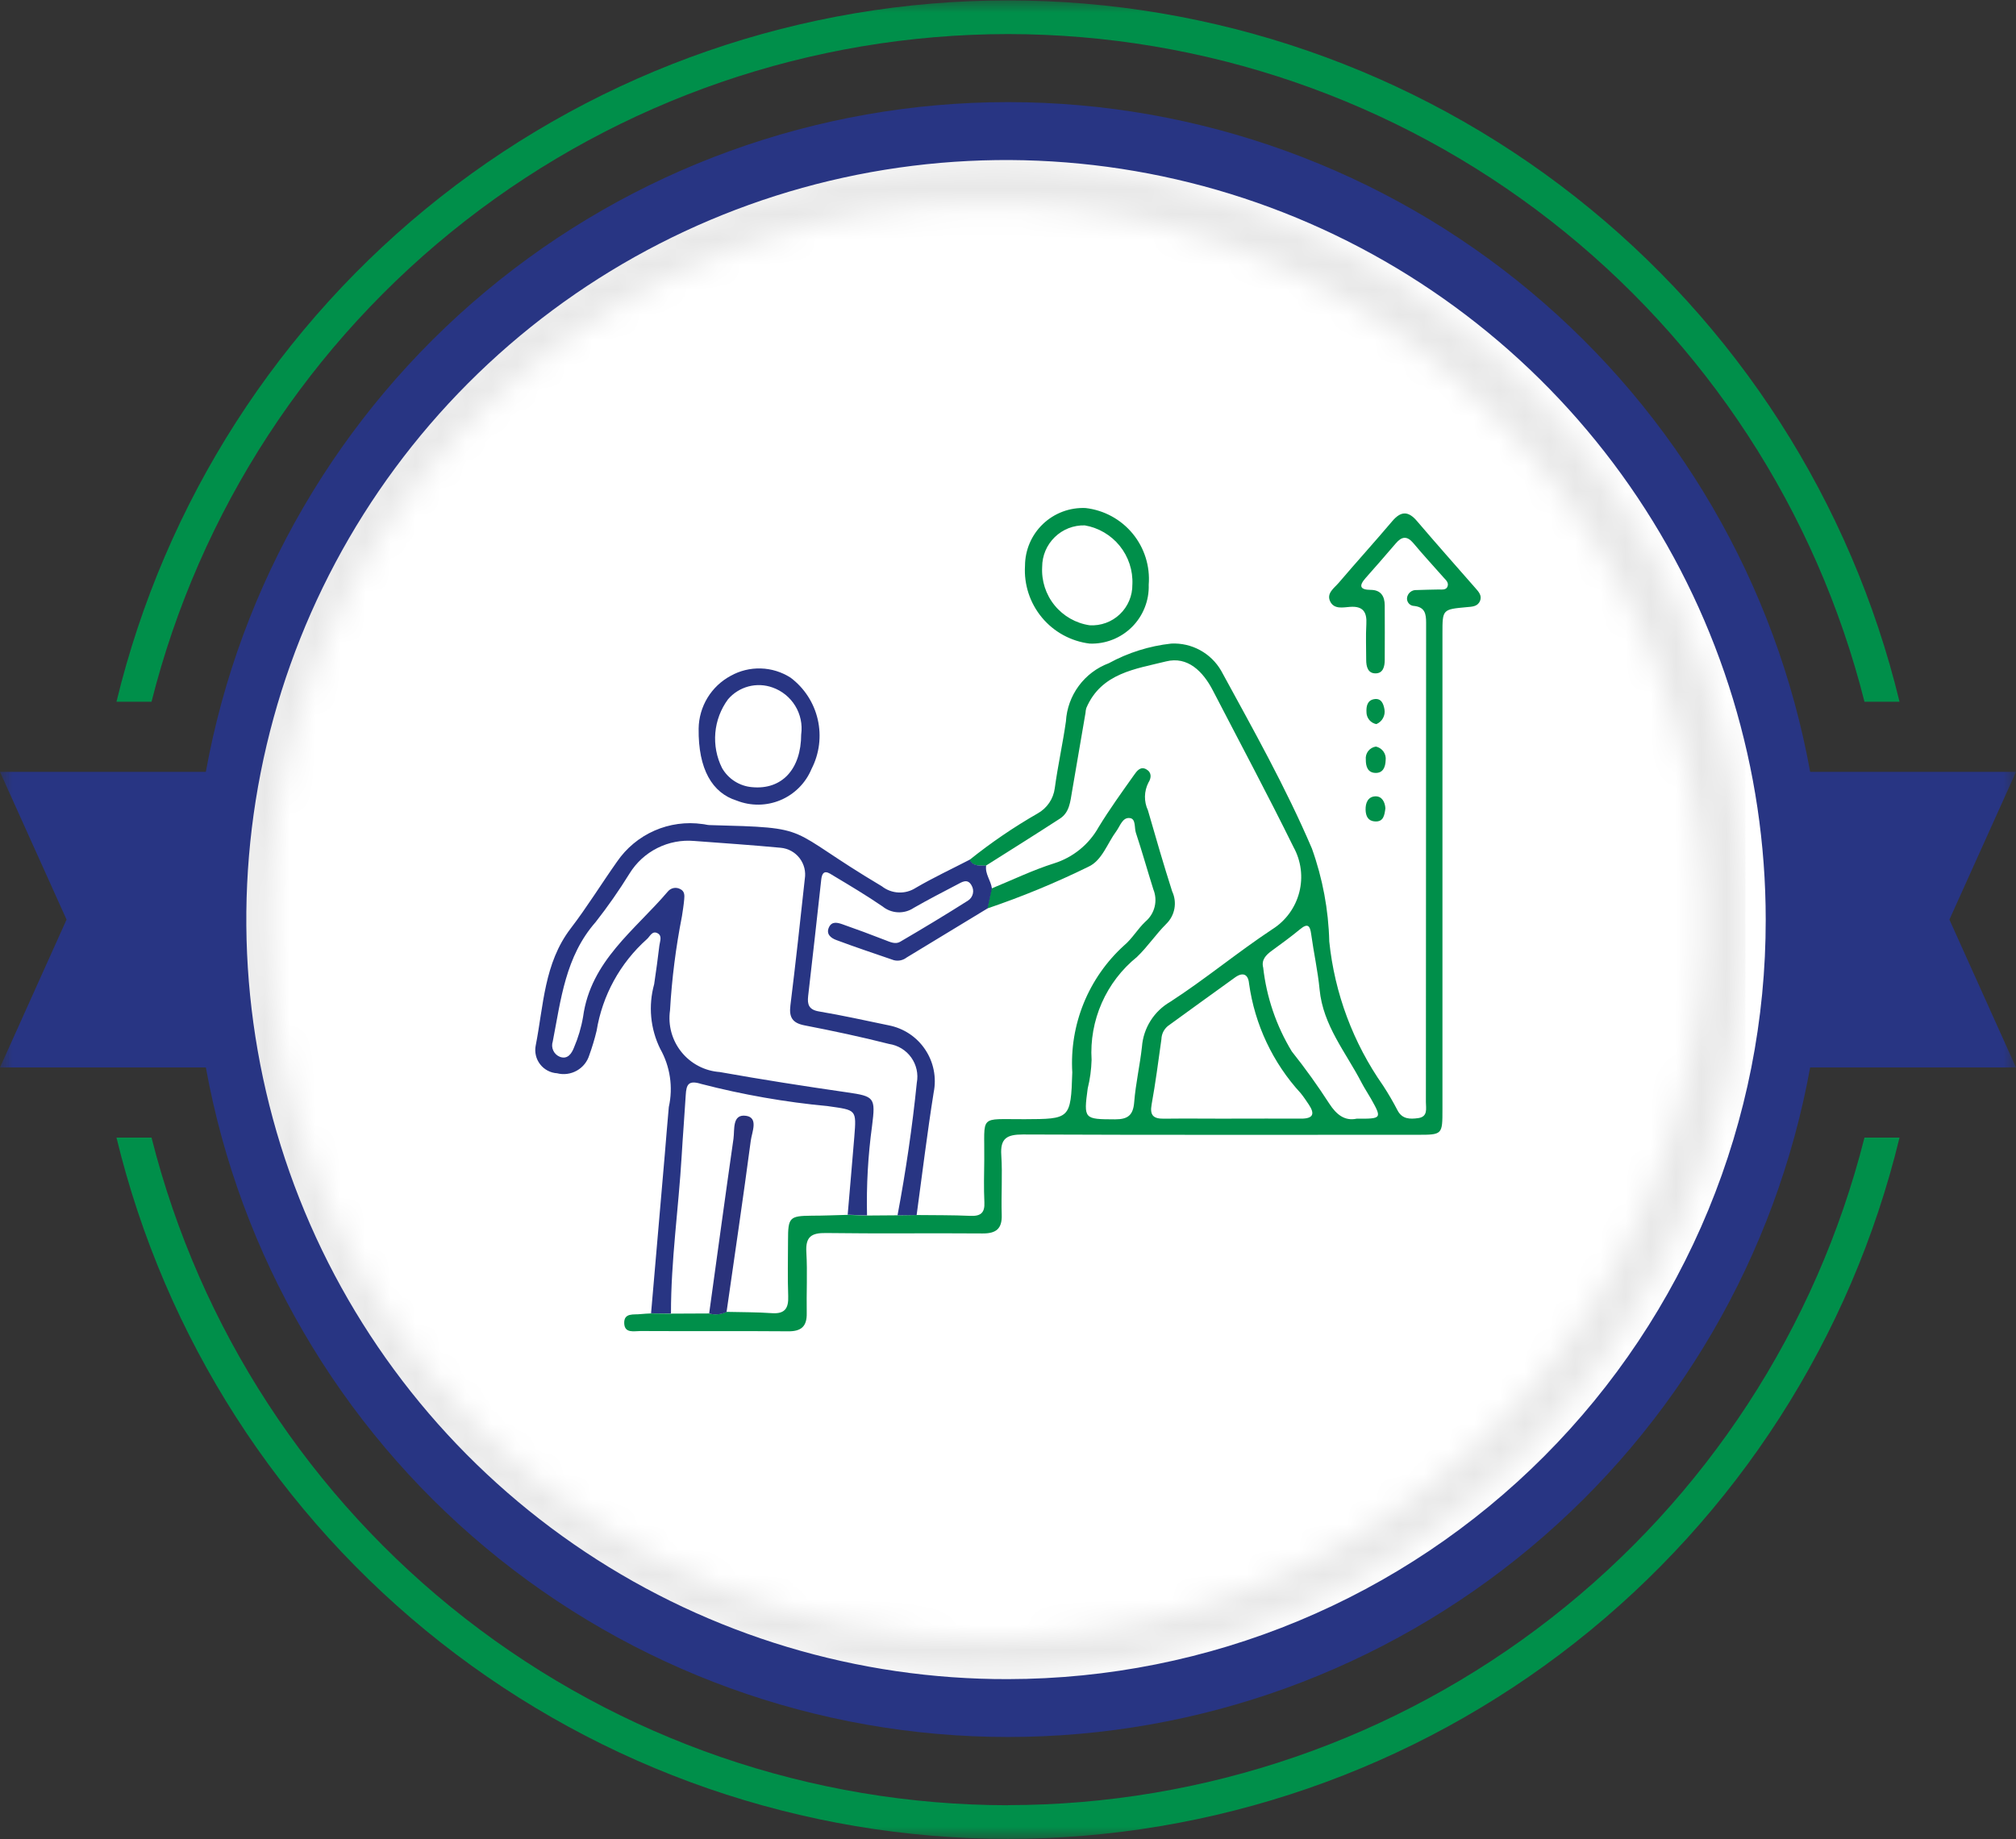 <svg width="80" height="73" viewBox="0 0 80 73" fill="none" xmlns="http://www.w3.org/2000/svg">
<rect x="0" y="0" width="80" height="73" fill="#333333" stroke="none"/>
<g clip-path="url(#clip0_1_633)">
<mask id="mask0_1_633" style="mask-type:luminance" maskUnits="userSpaceOnUse" x="0" y="0" width="80" height="73">
<path d="M80 0H0V73H80V0Z" fill="white"/>
</mask>
<g mask="url(#mask0_1_633)">
<path d="M70.84 36.5C70.84 42.599 69.031 48.562 65.642 53.634C62.254 58.705 57.437 62.658 51.802 64.992C46.167 67.327 39.966 67.937 33.983 66.747C28.001 65.557 22.506 62.62 18.193 58.307C13.88 53.994 10.943 48.499 9.753 42.517C8.563 36.534 9.173 30.333 11.508 24.698C13.842 19.063 17.795 14.246 22.866 10.857C27.938 7.469 33.9 5.66 40 5.66C48.179 5.66 56.023 8.909 61.807 14.693C67.59 20.477 70.84 28.321 70.84 36.5Z" fill="white"/>
<path d="M40 1.352C47.806 1.359 55.386 3.969 61.542 8.768C67.698 13.568 72.077 20.283 73.987 27.852H75.378C73.457 19.917 68.924 12.858 62.508 7.81C56.091 2.762 48.164 0.017 40 0.017C31.836 0.017 23.909 2.762 17.492 7.81C11.076 12.858 6.543 19.917 4.622 27.852H6.013C7.923 20.283 12.302 13.568 18.458 8.768C24.614 3.969 32.194 1.359 40 1.352ZM40 71.652C32.194 71.645 24.614 69.035 18.458 64.236C12.302 59.436 7.923 52.721 6.013 45.152H4.622C6.543 53.087 11.076 60.146 17.492 65.194C23.909 70.242 31.836 72.987 40 72.987C48.164 72.987 56.091 70.242 62.508 65.194C68.924 60.146 73.457 53.087 75.378 45.152H73.987C72.076 52.72 67.697 59.434 61.541 64.233C55.385 69.032 47.805 71.641 40 71.648" fill="#008F4A"/>
</g>
<mask id="mask1_1_633" style="mask-type:luminance" maskUnits="userSpaceOnUse" x="9" y="6" width="61" height="61">
<path d="M10.652 36.5C10.666 30.872 12.348 25.375 15.486 20.702C18.623 16.03 23.075 12.392 28.278 10.248C33.482 8.105 39.204 7.551 44.722 8.658C50.24 9.765 55.307 12.482 59.281 16.467C63.255 20.452 65.96 25.525 67.052 31.046C68.145 36.567 67.577 42.288 65.419 47.486C63.262 52.684 59.613 57.126 54.932 60.251C50.252 63.376 44.75 65.044 39.122 65.044C31.562 65.033 24.315 62.02 18.976 56.667C13.637 51.315 10.643 44.06 10.652 36.5ZM9.122 36.5C9.137 42.444 10.914 48.25 14.227 53.184C17.54 58.119 22.242 61.961 27.737 64.225C33.233 66.489 39.276 67.074 45.104 65.905C50.932 64.736 56.282 61.866 60.48 57.658C64.678 53.45 67.534 48.092 68.688 42.261C69.842 36.43 69.242 30.388 66.964 24.898C64.686 19.409 60.831 14.717 55.888 11.416C50.945 8.116 45.135 6.354 39.191 6.354C35.237 6.359 31.323 7.143 27.672 8.66C24.021 10.178 20.705 12.4 17.913 15.199C15.121 17.999 12.907 21.321 11.399 24.975C9.891 28.63 9.117 32.546 9.122 36.5Z" fill="white"/>
</mask>
<g mask="url(#mask1_1_633)">
<path d="M69.26 6.354H9.122V66.646H69.26V6.354Z" fill="url(#paint0_linear_1_633)"/>
</g>
<mask id="mask2_1_633" style="mask-type:luminance" maskUnits="userSpaceOnUse" x="0" y="0" width="80" height="73">
<path d="M80 0H0V73H80V0Z" fill="white"/>
</mask>
<g mask="url(#mask2_1_633)">
<path d="M77.358 36.5L80 30.637H71.832C70.481 23.179 66.554 16.432 60.736 11.573C54.919 6.714 47.58 4.053 40 4.053C32.42 4.053 25.081 6.714 19.264 11.573C13.446 16.432 9.519 23.179 8.168 30.637H0L2.641 36.5L0 42.369H8.169C9.522 49.825 13.45 56.57 19.267 61.426C25.084 66.283 32.422 68.943 40 68.943C47.578 68.943 54.916 66.283 60.733 61.426C66.55 56.57 70.478 49.825 71.831 42.369H80L77.358 36.5ZM40 66.646C34.034 66.662 28.198 64.907 23.23 61.604C18.262 58.301 14.385 53.598 12.091 48.09C9.798 42.583 9.189 36.519 10.344 30.666C11.498 24.813 14.363 19.434 18.576 15.21C22.789 10.986 28.161 8.107 34.011 6.937C39.861 5.768 45.927 6.36 51.44 8.64C56.953 10.919 61.666 14.783 64.982 19.743C68.298 24.702 70.068 30.534 70.068 36.5C70.073 40.454 69.299 44.37 67.791 48.024C66.283 51.679 64.07 55.001 61.277 57.8C58.485 60.6 55.169 62.822 51.519 64.339C47.868 65.857 43.954 66.641 40 66.646Z" fill="#283583"/>
<path d="M38.477 34.127C39.328 33.444 40.23 32.829 41.177 32.286C41.36 32.184 41.517 32.04 41.635 31.867C41.753 31.693 41.829 31.494 41.856 31.286C41.976 30.397 42.173 29.519 42.299 28.631C42.328 28.123 42.505 27.634 42.807 27.225C43.109 26.815 43.523 26.502 44 26.324C44.767 25.904 45.61 25.639 46.48 25.544C46.877 25.525 47.273 25.615 47.622 25.806C47.971 25.996 48.261 26.279 48.46 26.624C49.723 28.943 51.023 31.251 52.06 33.679C52.485 34.865 52.718 36.111 52.749 37.37C52.961 39.426 53.696 41.394 54.883 43.086C55.091 43.405 55.283 43.734 55.458 44.072C55.644 44.428 55.958 44.422 56.273 44.38C56.673 44.326 56.583 43.994 56.583 43.742C56.587 37.4 56.59 31.058 56.592 24.717C56.592 24.36 56.543 24.1 56.121 24.051C56.081 24.051 56.041 24.042 56.005 24.026C55.968 24.009 55.935 23.985 55.908 23.955C55.881 23.926 55.861 23.89 55.848 23.852C55.835 23.814 55.83 23.774 55.834 23.734C55.845 23.643 55.89 23.559 55.961 23.501C56.032 23.442 56.122 23.413 56.214 23.42C56.506 23.405 56.798 23.407 57.09 23.398C57.222 23.398 57.39 23.426 57.443 23.274C57.496 23.122 57.378 23.025 57.289 22.926C56.889 22.471 56.475 22.026 56.089 21.562C55.831 21.254 55.621 21.292 55.382 21.575C54.99 22.038 54.587 22.491 54.187 22.947C53.916 23.255 53.965 23.409 54.393 23.413C54.793 23.413 54.948 23.663 54.95 24.026C54.956 24.746 54.95 25.466 54.95 26.185C54.95 26.453 54.887 26.727 54.583 26.727C54.279 26.727 54.213 26.457 54.214 26.186C54.214 25.714 54.193 25.24 54.22 24.77C54.247 24.3 54.096 24.05 53.575 24.087C53.298 24.106 52.941 24.196 52.784 23.87C52.627 23.544 52.95 23.337 53.127 23.129C53.827 22.307 54.551 21.51 55.247 20.687C55.595 20.277 55.887 20.276 56.234 20.687C56.992 21.575 57.766 22.45 58.534 23.326C58.672 23.483 58.823 23.637 58.727 23.858C58.631 24.079 58.413 24.079 58.209 24.098C57.24 24.186 57.24 24.187 57.24 25.135V44.025C57.24 45.04 57.24 45.041 56.24 45.041C51.022 45.041 45.804 45.051 40.587 45.029C39.955 45.029 39.687 45.181 39.734 45.853C39.785 46.636 39.725 47.427 39.751 48.213C39.77 48.775 39.525 48.962 38.984 48.957C36.915 48.94 34.846 48.969 32.777 48.94C32.2 48.932 31.963 49.085 31.998 49.696C32.045 50.503 31.998 51.315 32.013 52.124C32.023 52.641 31.8 52.845 31.282 52.841C29.326 52.825 27.369 52.841 25.412 52.83C25.163 52.83 24.789 52.93 24.771 52.53C24.752 52.09 25.152 52.191 25.423 52.158C25.556 52.142 25.692 52.14 25.823 52.132L26.612 52.14L28.13 52.133C28.36 52.195 28.605 52.172 28.82 52.069C29.42 52.084 30.031 52.078 30.633 52.121C31.152 52.157 31.295 51.921 31.278 51.447C31.251 50.708 31.269 49.967 31.271 49.227C31.271 48.316 31.33 48.261 32.213 48.252C32.684 48.252 33.154 48.231 33.624 48.219L34.392 48.246L35.606 48.237L36.361 48.226C37.079 48.235 37.797 48.226 38.514 48.259C38.914 48.275 39.084 48.14 39.063 47.721C39.036 47.161 39.051 46.599 39.058 46.037C39.079 44.216 38.807 44.43 40.658 44.422C42.458 44.414 42.493 44.422 42.551 42.565C42.495 41.625 42.651 40.685 43.006 39.813C43.362 38.941 43.908 38.16 44.605 37.527C44.928 37.258 45.147 36.866 45.456 36.577C45.636 36.424 45.763 36.218 45.819 35.989C45.875 35.76 45.857 35.519 45.768 35.3C45.532 34.553 45.322 33.8 45.075 33.054C45.008 32.854 45.08 32.506 44.842 32.471C44.542 32.427 44.45 32.788 44.297 32.993C43.938 33.476 43.736 34.153 43.189 34.403C41.887 35.041 40.546 35.595 39.173 36.06C39.229 35.796 39.286 35.531 39.342 35.267C40.17 34.928 40.98 34.535 41.829 34.267C42.581 34.031 43.213 33.516 43.597 32.828C44.029 32.12 44.515 31.446 44.997 30.767C45.106 30.612 45.251 30.401 45.487 30.534C45.704 30.655 45.695 30.872 45.572 31.063C45.485 31.233 45.439 31.42 45.435 31.611C45.432 31.801 45.472 31.99 45.553 32.163C45.862 33.239 46.174 34.315 46.515 35.382C46.615 35.595 46.645 35.834 46.603 36.066C46.56 36.298 46.446 36.51 46.277 36.674C45.865 37.084 45.537 37.582 45.117 37.983C44.513 38.471 44.034 39.097 43.721 39.808C43.408 40.519 43.269 41.295 43.317 42.07C43.306 42.452 43.255 42.831 43.163 43.202C42.998 44.423 43.018 44.424 44.25 44.428C44.759 44.428 44.967 44.265 45.008 43.743C45.066 43.006 45.236 42.279 45.316 41.543C45.344 41.178 45.461 40.825 45.656 40.516C45.851 40.206 46.119 39.948 46.436 39.765C47.826 38.865 49.111 37.794 50.495 36.879C51.023 36.545 51.404 36.021 51.559 35.415C51.714 34.809 51.632 34.167 51.329 33.62C50.3 31.529 49.2 29.474 48.129 27.404C47.738 26.648 47.129 26.038 46.272 26.252C45.072 26.552 43.704 26.708 43.109 28.099C43.09 28.164 43.078 28.231 43.075 28.299C42.897 29.338 42.719 30.376 42.541 31.415C42.472 31.815 42.441 32.244 42.063 32.49C41.087 33.124 40.1 33.74 39.117 34.363C38.877 34.343 38.605 34.413 38.464 34.124M48.872 44.4C49.792 44.4 50.712 44.394 51.632 44.4C52.121 44.4 52.184 44.207 51.932 43.834C51.832 43.686 51.732 43.534 51.62 43.396C50.507 42.185 49.791 40.664 49.565 39.035C49.531 38.66 49.315 38.577 49.012 38.794C48.12 39.433 47.234 40.079 46.345 40.723C46.267 40.787 46.204 40.867 46.159 40.957C46.115 41.047 46.091 41.146 46.088 41.247C45.967 42.112 45.855 42.979 45.699 43.838C45.62 44.275 45.776 44.406 46.182 44.402C47.082 44.391 47.977 44.402 48.875 44.402M53.835 44.402C54.835 44.407 54.846 44.397 54.405 43.612C54.284 43.398 54.145 43.193 54.032 42.975C53.413 41.775 52.502 40.709 52.365 39.275C52.295 38.541 52.132 37.817 52.032 37.085C51.986 36.745 51.902 36.624 51.587 36.885C51.224 37.185 50.845 37.46 50.466 37.737C50.235 37.906 50.046 38.098 50.127 38.407C50.26 39.584 50.647 40.718 51.261 41.731C51.79 42.395 52.287 43.089 52.748 43.802C53.036 44.247 53.365 44.502 53.835 44.402Z" fill="#008F4A"/>
<path d="M36.371 48.227L35.616 48.238C35.943 46.495 36.203 44.738 36.381 42.977C36.414 42.803 36.411 42.625 36.373 42.452C36.334 42.279 36.262 42.116 36.159 41.972C36.056 41.828 35.926 41.707 35.775 41.615C35.624 41.523 35.456 41.462 35.281 41.436C34.174 41.154 33.054 40.917 31.931 40.699C31.448 40.606 31.306 40.383 31.365 39.908C31.572 38.236 31.755 36.562 31.936 34.887C31.96 34.742 31.954 34.594 31.919 34.452C31.883 34.309 31.818 34.176 31.729 34.06C31.639 33.943 31.526 33.847 31.398 33.776C31.269 33.706 31.127 33.662 30.981 33.649C29.84 33.542 28.697 33.464 27.554 33.379C27.047 33.334 26.538 33.431 26.084 33.66C25.629 33.888 25.247 34.239 24.981 34.672C24.568 35.339 24.119 35.983 23.635 36.6C22.435 37.966 22.259 39.673 21.935 41.337C21.895 41.456 21.902 41.586 21.956 41.7C22.009 41.814 22.105 41.903 22.222 41.948C22.533 42.062 22.69 41.8 22.776 41.582C22.944 41.19 23.066 40.78 23.138 40.359C23.438 38.142 25.196 36.919 26.499 35.388C26.557 35.316 26.638 35.267 26.728 35.248C26.818 35.23 26.912 35.244 26.993 35.288C27.173 35.374 27.165 35.54 27.151 35.695C27.132 35.918 27.095 36.141 27.062 36.363C26.819 37.597 26.66 38.846 26.588 40.101C26.546 40.393 26.564 40.691 26.642 40.975C26.72 41.26 26.856 41.525 27.041 41.755C27.226 41.985 27.456 42.174 27.718 42.311C27.979 42.448 28.266 42.529 28.56 42.55C30.239 42.85 31.926 43.113 33.615 43.357C34.704 43.514 34.748 43.562 34.606 44.685C34.445 45.863 34.378 47.052 34.406 48.241L33.638 48.214C33.725 47.184 33.817 46.154 33.901 45.124C33.99 44.024 33.981 44.066 32.862 43.905C31.163 43.745 29.48 43.451 27.828 43.023C27.319 42.864 27.237 43.045 27.212 43.459C27.164 44.267 27.097 45.073 27.05 45.881C26.927 47.967 26.623 50.04 26.626 52.134L25.836 52.126C26.018 50.024 26.2 47.922 26.381 45.819C26.435 45.192 26.481 44.565 26.54 43.94C26.716 43.153 26.594 42.329 26.198 41.627C25.806 40.831 25.721 39.918 25.959 39.063C26.036 38.552 26.104 38.04 26.166 37.528C26.186 37.36 26.29 37.143 26.091 37.04C25.875 36.927 25.791 37.176 25.666 37.28C24.606 38.228 23.903 39.511 23.675 40.914C23.596 41.241 23.499 41.563 23.385 41.879C23.305 42.141 23.128 42.361 22.889 42.495C22.651 42.629 22.37 42.667 22.105 42.599C21.974 42.591 21.846 42.555 21.73 42.493C21.614 42.431 21.512 42.346 21.432 42.241C21.352 42.137 21.294 42.017 21.265 41.889C21.235 41.761 21.232 41.628 21.258 41.499C21.571 39.911 21.589 38.235 22.644 36.854C23.297 36.001 23.863 35.081 24.484 34.202C24.854 33.661 25.368 33.234 25.968 32.97C26.567 32.706 27.229 32.615 27.878 32.708C27.968 32.715 28.056 32.745 28.145 32.748C32.383 32.861 31.051 32.833 34.995 35.178C35.185 35.327 35.416 35.413 35.657 35.424C35.898 35.435 36.136 35.371 36.339 35.24C37.033 34.834 37.765 34.492 38.48 34.122C38.621 34.411 38.893 34.34 39.132 34.36C39.085 34.692 39.322 34.952 39.361 35.26C39.304 35.525 39.248 35.789 39.191 36.054C38.124 36.705 37.054 37.355 35.979 38.004C35.907 38.06 35.824 38.098 35.735 38.117C35.647 38.135 35.555 38.133 35.467 38.11C34.705 37.847 33.939 37.593 33.184 37.31C32.973 37.232 32.764 37.073 32.9 36.795C33.017 36.555 33.247 36.622 33.434 36.687C34.004 36.887 34.571 37.097 35.134 37.317C35.328 37.393 35.534 37.488 35.717 37.382C36.626 36.85 37.528 36.307 38.417 35.743C38.513 35.68 38.58 35.582 38.606 35.471C38.632 35.359 38.613 35.242 38.554 35.143C38.392 34.852 38.169 35.012 37.975 35.113C37.4 35.413 36.82 35.713 36.259 36.035C36.074 36.159 35.855 36.22 35.632 36.21C35.41 36.2 35.197 36.119 35.024 35.979C34.396 35.549 33.741 35.158 33.088 34.767C32.893 34.65 32.638 34.443 32.588 34.921C32.422 36.461 32.244 38 32.069 39.539C32.031 39.872 32.1 40.078 32.498 40.145C33.426 40.301 34.346 40.506 35.268 40.697C35.56 40.754 35.839 40.868 36.087 41.032C36.335 41.197 36.548 41.409 36.713 41.657C36.879 41.904 36.994 42.181 37.052 42.474C37.11 42.766 37.11 43.066 37.051 43.358C36.793 44.974 36.597 46.6 36.375 48.222" fill="#283583"/>
<path d="M27.724 28.917C27.73 28.487 27.851 28.066 28.074 27.698C28.297 27.33 28.615 27.029 28.994 26.825C29.36 26.62 29.774 26.519 30.193 26.532C30.612 26.544 31.019 26.671 31.372 26.897C31.916 27.305 32.298 27.893 32.45 28.556C32.602 29.219 32.515 29.914 32.204 30.519C31.973 31.076 31.532 31.521 30.976 31.756C30.42 31.991 29.794 31.998 29.233 31.776C28.268 31.476 27.703 30.535 27.724 28.917ZM31.794 29.145C31.847 28.752 31.763 28.353 31.556 28.015C31.349 27.677 31.032 27.42 30.658 27.288C30.351 27.177 30.016 27.162 29.7 27.246C29.384 27.33 29.101 27.508 28.889 27.757C28.602 28.145 28.428 28.606 28.386 29.087C28.345 29.568 28.436 30.051 28.652 30.483C28.775 30.698 28.948 30.88 29.157 31.012C29.367 31.145 29.605 31.225 29.852 31.244C31.03 31.352 31.792 30.529 31.793 29.144" fill="#283583"/>
<path d="M45.584 23.211C45.594 23.521 45.54 23.829 45.425 24.117C45.311 24.405 45.139 24.667 44.919 24.886C44.699 25.105 44.437 25.276 44.149 25.389C43.86 25.503 43.552 25.556 43.242 25.545C42.501 25.454 41.822 25.084 41.345 24.509C40.868 23.934 40.628 23.199 40.675 22.454C40.676 22.144 40.74 21.838 40.862 21.553C40.984 21.269 41.163 21.012 41.387 20.798C41.611 20.584 41.876 20.418 42.166 20.309C42.456 20.2 42.766 20.151 43.075 20.164C43.807 20.247 44.478 20.611 44.947 21.18C45.415 21.748 45.643 22.477 45.584 23.211ZM44.936 23.197C44.961 22.643 44.782 22.1 44.435 21.668C44.087 21.237 43.594 20.947 43.048 20.853C42.828 20.847 42.609 20.885 42.404 20.965C42.199 21.046 42.012 21.166 41.855 21.32C41.697 21.473 41.572 21.657 41.486 21.859C41.4 22.062 41.356 22.28 41.356 22.5C41.324 23.052 41.499 23.596 41.848 24.025C42.197 24.454 42.693 24.737 43.24 24.818C43.459 24.831 43.679 24.799 43.886 24.723C44.092 24.648 44.281 24.53 44.44 24.378C44.599 24.226 44.725 24.043 44.81 23.841C44.895 23.638 44.938 23.42 44.935 23.2" fill="#008F4A"/>
<path d="M54.6 29.632C54.721 29.658 54.828 29.729 54.9 29.83C54.971 29.931 55.002 30.055 54.986 30.178C54.976 30.442 54.886 30.688 54.578 30.678C54.27 30.668 54.197 30.414 54.199 30.152C54.185 30.03 54.218 29.908 54.293 29.811C54.368 29.714 54.479 29.649 54.6 29.632Z" fill="#008F4A"/>
<path d="M54.976 32.082C54.94 32.362 54.9 32.624 54.563 32.604C54.292 32.588 54.198 32.399 54.19 32.143C54.182 31.862 54.29 31.624 54.567 31.608C54.844 31.592 54.96 31.842 54.976 32.082Z" fill="#008F4A"/>
<path d="M54.618 28.741C54.507 28.72 54.407 28.661 54.336 28.575C54.264 28.488 54.225 28.378 54.225 28.266C54.213 28.033 54.259 27.798 54.525 27.751C54.811 27.701 54.899 27.927 54.939 28.156C54.96 28.276 54.939 28.399 54.88 28.505C54.822 28.611 54.728 28.695 54.616 28.741" fill="#008F4A"/>
<path d="M28.141 52.134C28.461 49.822 28.775 47.51 29.106 45.2C29.158 44.836 29.045 44.206 29.606 44.288C30.106 44.361 29.838 44.934 29.793 45.272C29.493 47.54 29.156 49.804 28.832 52.072C28.617 52.175 28.372 52.198 28.142 52.136" fill="#2A327B"/>
</g>
</g>
<defs>
<linearGradient id="paint0_linear_1_633" x1="-0.019" y1="72.977" x2="1.003" y2="72.977" gradientUnits="userSpaceOnUse">
<stop stop-color="#E5E5E6"/>
<stop offset="1" stop-color="#E8E8E8"/>
</linearGradient>
<clipPath id="clip0_1_633">
<rect width="80" height="73" fill="white"/>
</clipPath>
</defs>
</svg>

